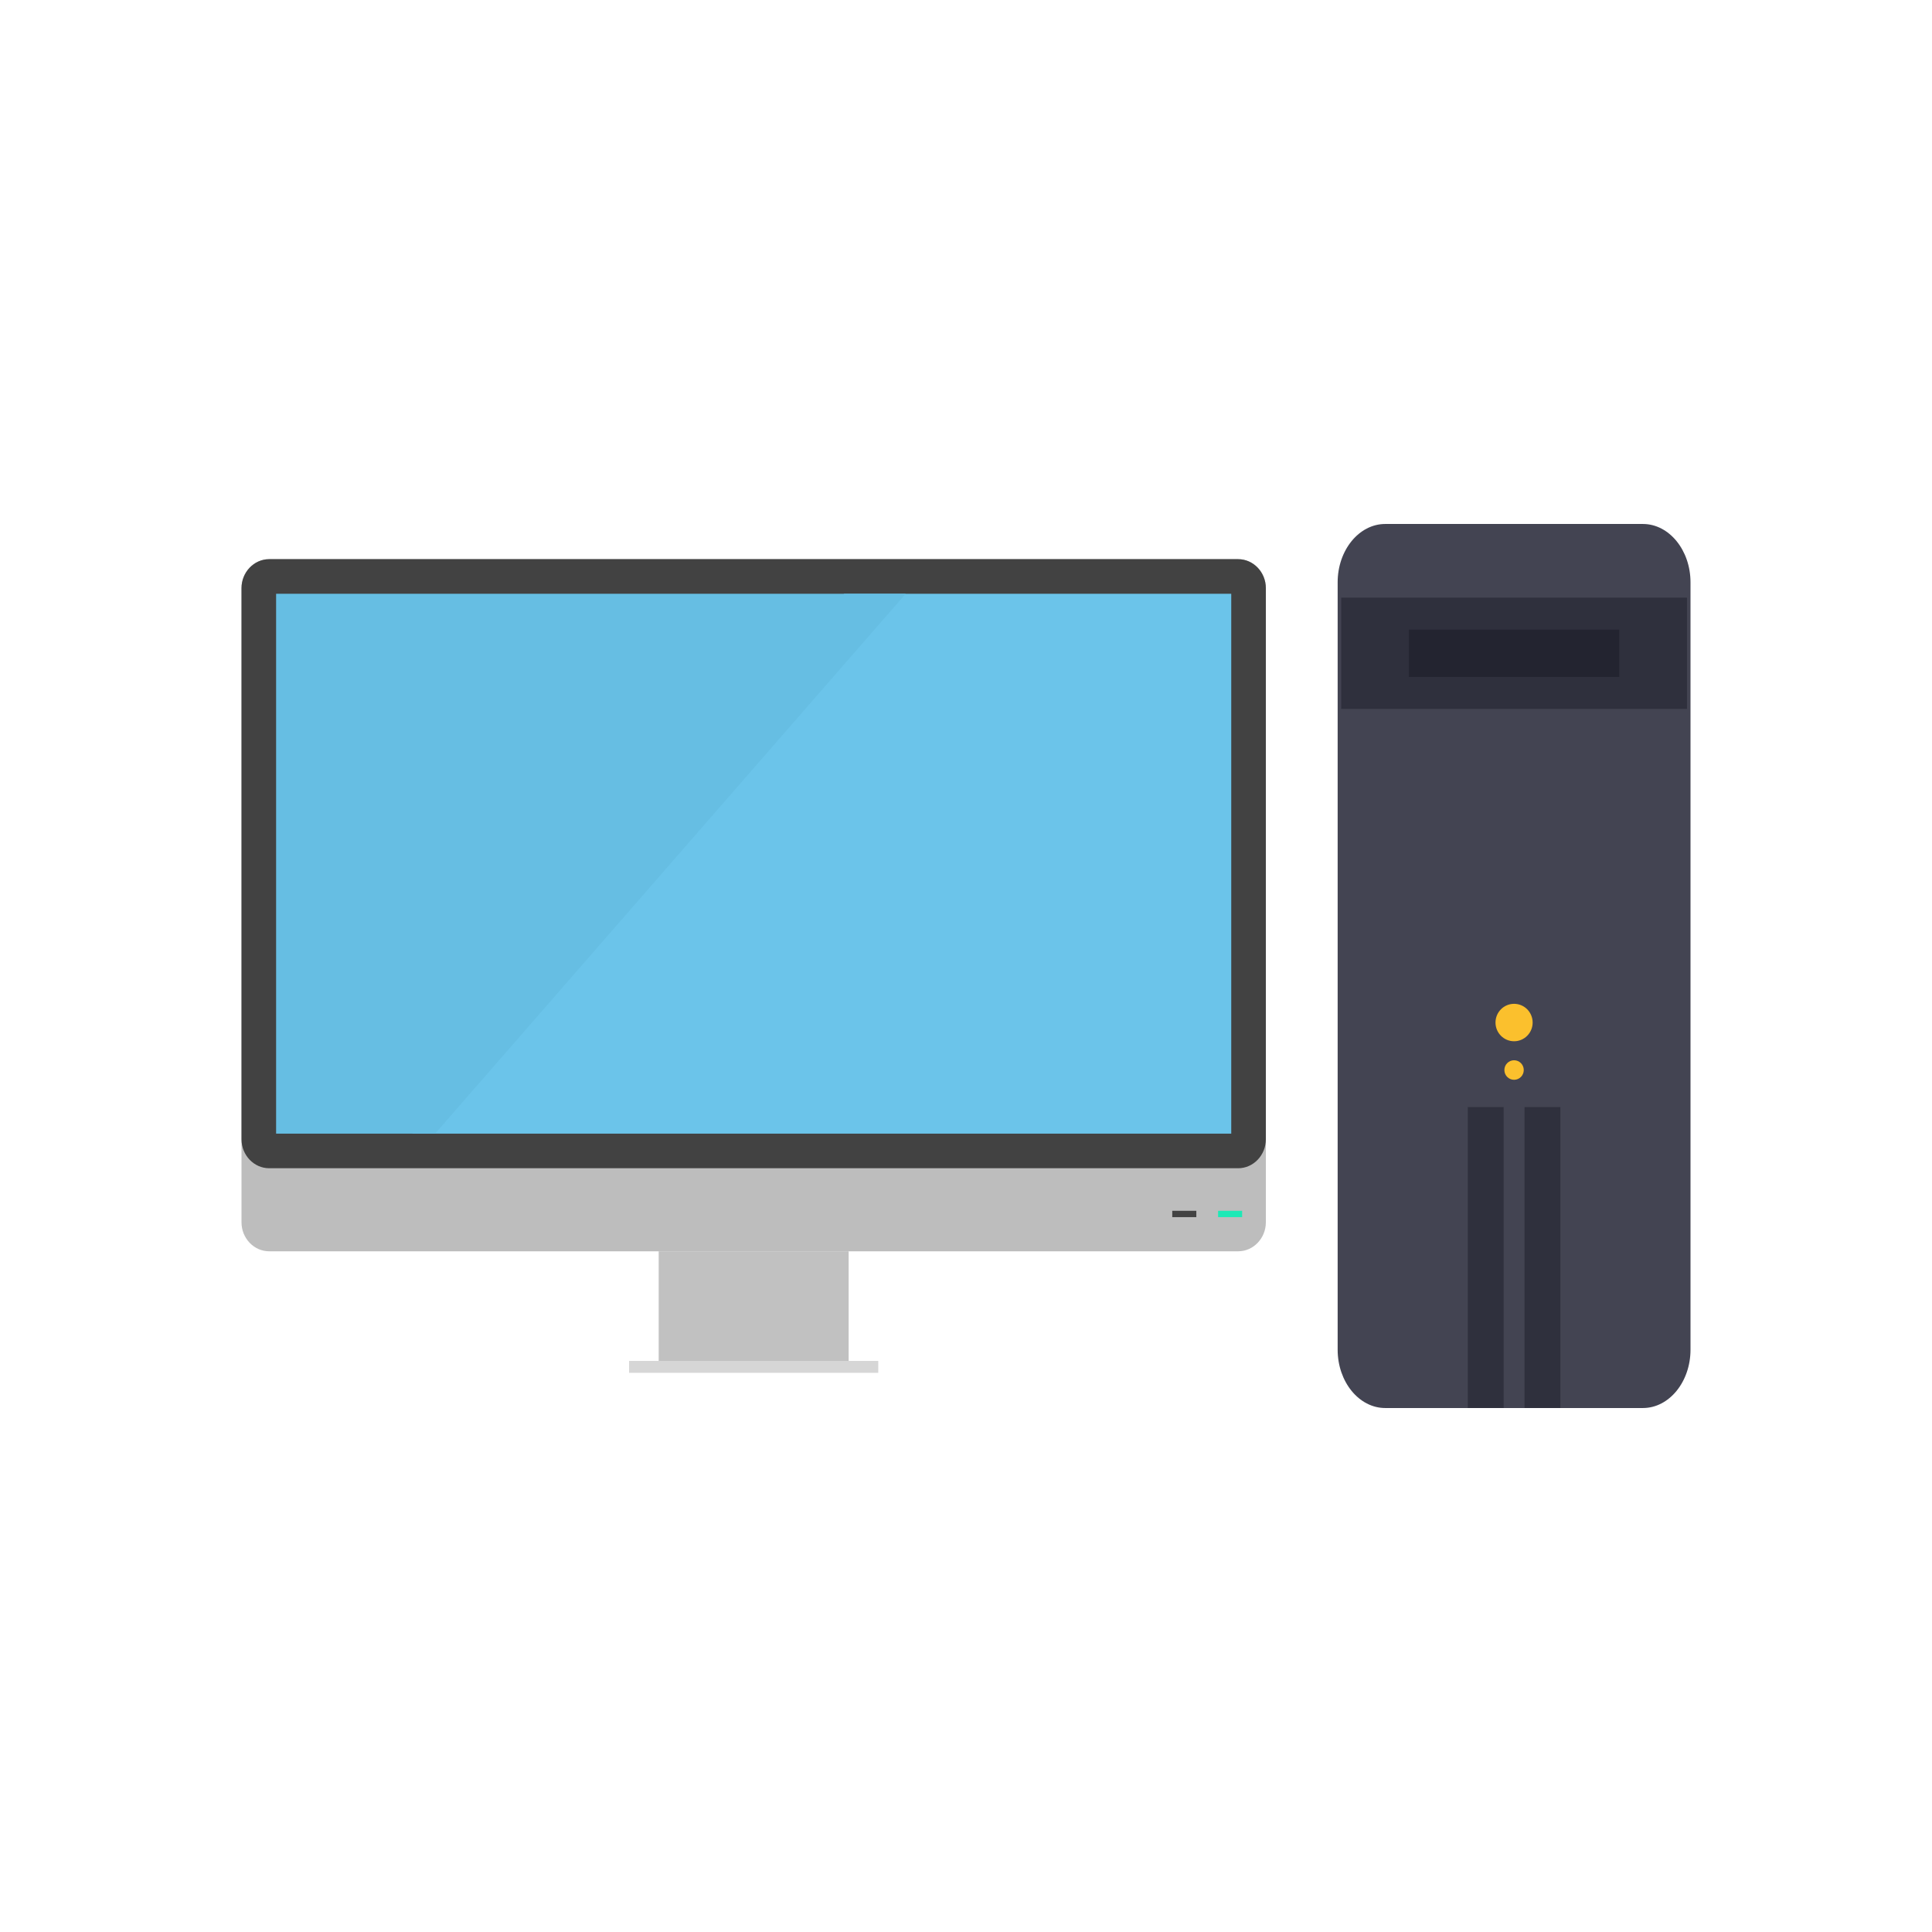 <?xml version="1.0" encoding="UTF-8"?>
<!DOCTYPE svg PUBLIC "-//W3C//DTD SVG 1.1//EN" "http://www.w3.org/Graphics/SVG/1.1/DTD/svg11.dtd">
<!-- Creator: CorelDRAW -->
<svg xmlns="http://www.w3.org/2000/svg" xml:space="preserve" width="2048px" height="2048px" style="shape-rendering:geometricPrecision; text-rendering:geometricPrecision; image-rendering:optimizeQuality; fill-rule:evenodd; clip-rule:evenodd"
viewBox="0 0 2048 2048"
 xmlns:xlink="http://www.w3.org/1999/xlink">
 <defs>
  <style type="text/css">
   <![CDATA[
    .fil0 {fill:none}
    .fil7 {fill:#1DE9B6}
    .fil11 {fill:#232430}
    .fil9 {fill:#2F303D}
    .fil3 {fill:#424242}
    .fil8 {fill:#434452}
    .fil5 {fill:#66BEE3}
    .fil4 {fill:#6BC4EA}
    .fil2 {fill:#BDBDBD}
    .fil1 {fill:#C1C1C1}
    .fil6 {fill:#D6D6D6}
    .fil10 {fill:#FBC02D}
   ]]>
  </style>
 </defs>
 <g id="Layer_x0020_1">
  <polygon class="fil0" points="255.999,256.001 1792,256.001 1792,1792 255.999,1792 "/>
  <rect class="fil0" width="2048" height="2048"/>
  <rect class="fil0" x="255.999" y="255.999" width="1536" height="1536"/>
  <rect class="fil0" width="2048" height="2048"/>
  <g id="_520282616">
   <g>
    <rect id="_520298480" class="fil1" x="698.238" y="1326.43" width="201.378" height="117.389"/>
    <path id="_520285952" class="fil2" d="M285.347 592.74l1027.16 0c16.142,0 29.347,13.835 29.347,30.744l0 672.197c0,16.907 -13.207,30.744 -29.347,30.744l-1027.16 0c-16.14,0 -29.347,-13.834 -29.347,-30.744l0 -672.197c0,-16.91 13.205,-30.744 29.347,-30.744z"/>
    <g>
     <path id="_520293152" class="fil3" d="M285.347 592.74l1027.16 0c16.142,0 29.347,13.835 29.347,30.744l0 584.155c0,16.909 -13.206,30.744 -29.347,30.744l-1027.16 0c-16.141,0 -29.347,-13.834 -29.347,-30.744l0 -584.155c0,-16.91 13.205,-30.744 29.347,-30.744z"/>
     <g>
      <polygon id="_520305992" class="fil4" points="436.976,1201.7 437.11,1201.7 1305.17,1201.7 1305.17,629.423 868.269,629.423 894.76,629.423 "/>
      <polygon id="_520300496" class="fil5" points="292.684,629.423 292.684,1201.7 461.248,1201.7 960.08,629.423 "/>
     </g>
    </g>
    <rect id="_520280840" class="fil6" x="666.863" y="1442.64" width="264.128" height="12.618"/>
    <rect id="_520298504" class="fil3" x="1242.66" y="1283.5" width="25.497" height="6.711"/>
    <rect id="_520307288" class="fil7" x="1291.23" y="1283.5" width="25.497" height="6.711"/>
   </g>
   <g>
    <path id="_520294280" class="fil8" d="M1468.38 555.439l273.207 0c13.882,0 26.487,6.948 35.616,18.142 9.13,11.192 14.797,26.649 14.797,43.669l0 813.501c0,17.02 -5.667,32.477 -14.797,43.669 -9.129,11.193 -21.735,18.142 -35.616,18.142 -215.563,0 -57.699,0 -273.207,0 -13.882,0 -26.487,-6.948 -35.616,-18.142 -9.13,-11.192 -14.797,-26.649 -14.797,-43.669l0 -813.501c0,-17.02 5.667,-32.477 14.797,-43.669 9.129,-11.193 21.735,-18.142 35.616,-18.142z"/>
    <g>
     <polygon id="_520275704" class="fil9" points="1654.06,1492.56 1654.06,1173.54 1616.05,1173.54 1616.05,1492.56 "/>
     <polygon id="_520281872" class="fil9" points="1593.92,1492.56 1593.92,1173.54 1555.91,1173.54 1555.91,1492.56 "/>
    </g>
    <path id="_520303952" class="fil10" d="M1604.98 1064.09c10.873,0 19.689,8.883 19.689,19.84 0,10.958 -8.816,19.84 -19.689,19.84 -10.874,0 -19.69,-8.882 -19.69,-19.84 0,-10.957 8.816,-19.84 19.69,-19.84z"/>
    <polygon id="_520304168" class="fil9" points="1421.7,633.532 1788.27,633.532 1788.27,751.504 1421.7,751.504 "/>
    <polygon id="_520294688" class="fil11" points="1493.52,667.415 1716.45,667.415 1716.45,717.619 1493.52,717.619 "/>
    <path id="_520298984" class="fil10" d="M1604.98 1123.92c5.674,0 10.274,4.636 10.274,10.354 0,5.719 -4.6,10.355 -10.274,10.355 -5.675,0 -10.276,-4.636 -10.276,-10.355 0,-5.718 4.6,-10.354 10.276,-10.354z"/>
   </g>
  </g>
 </g>
</svg>
